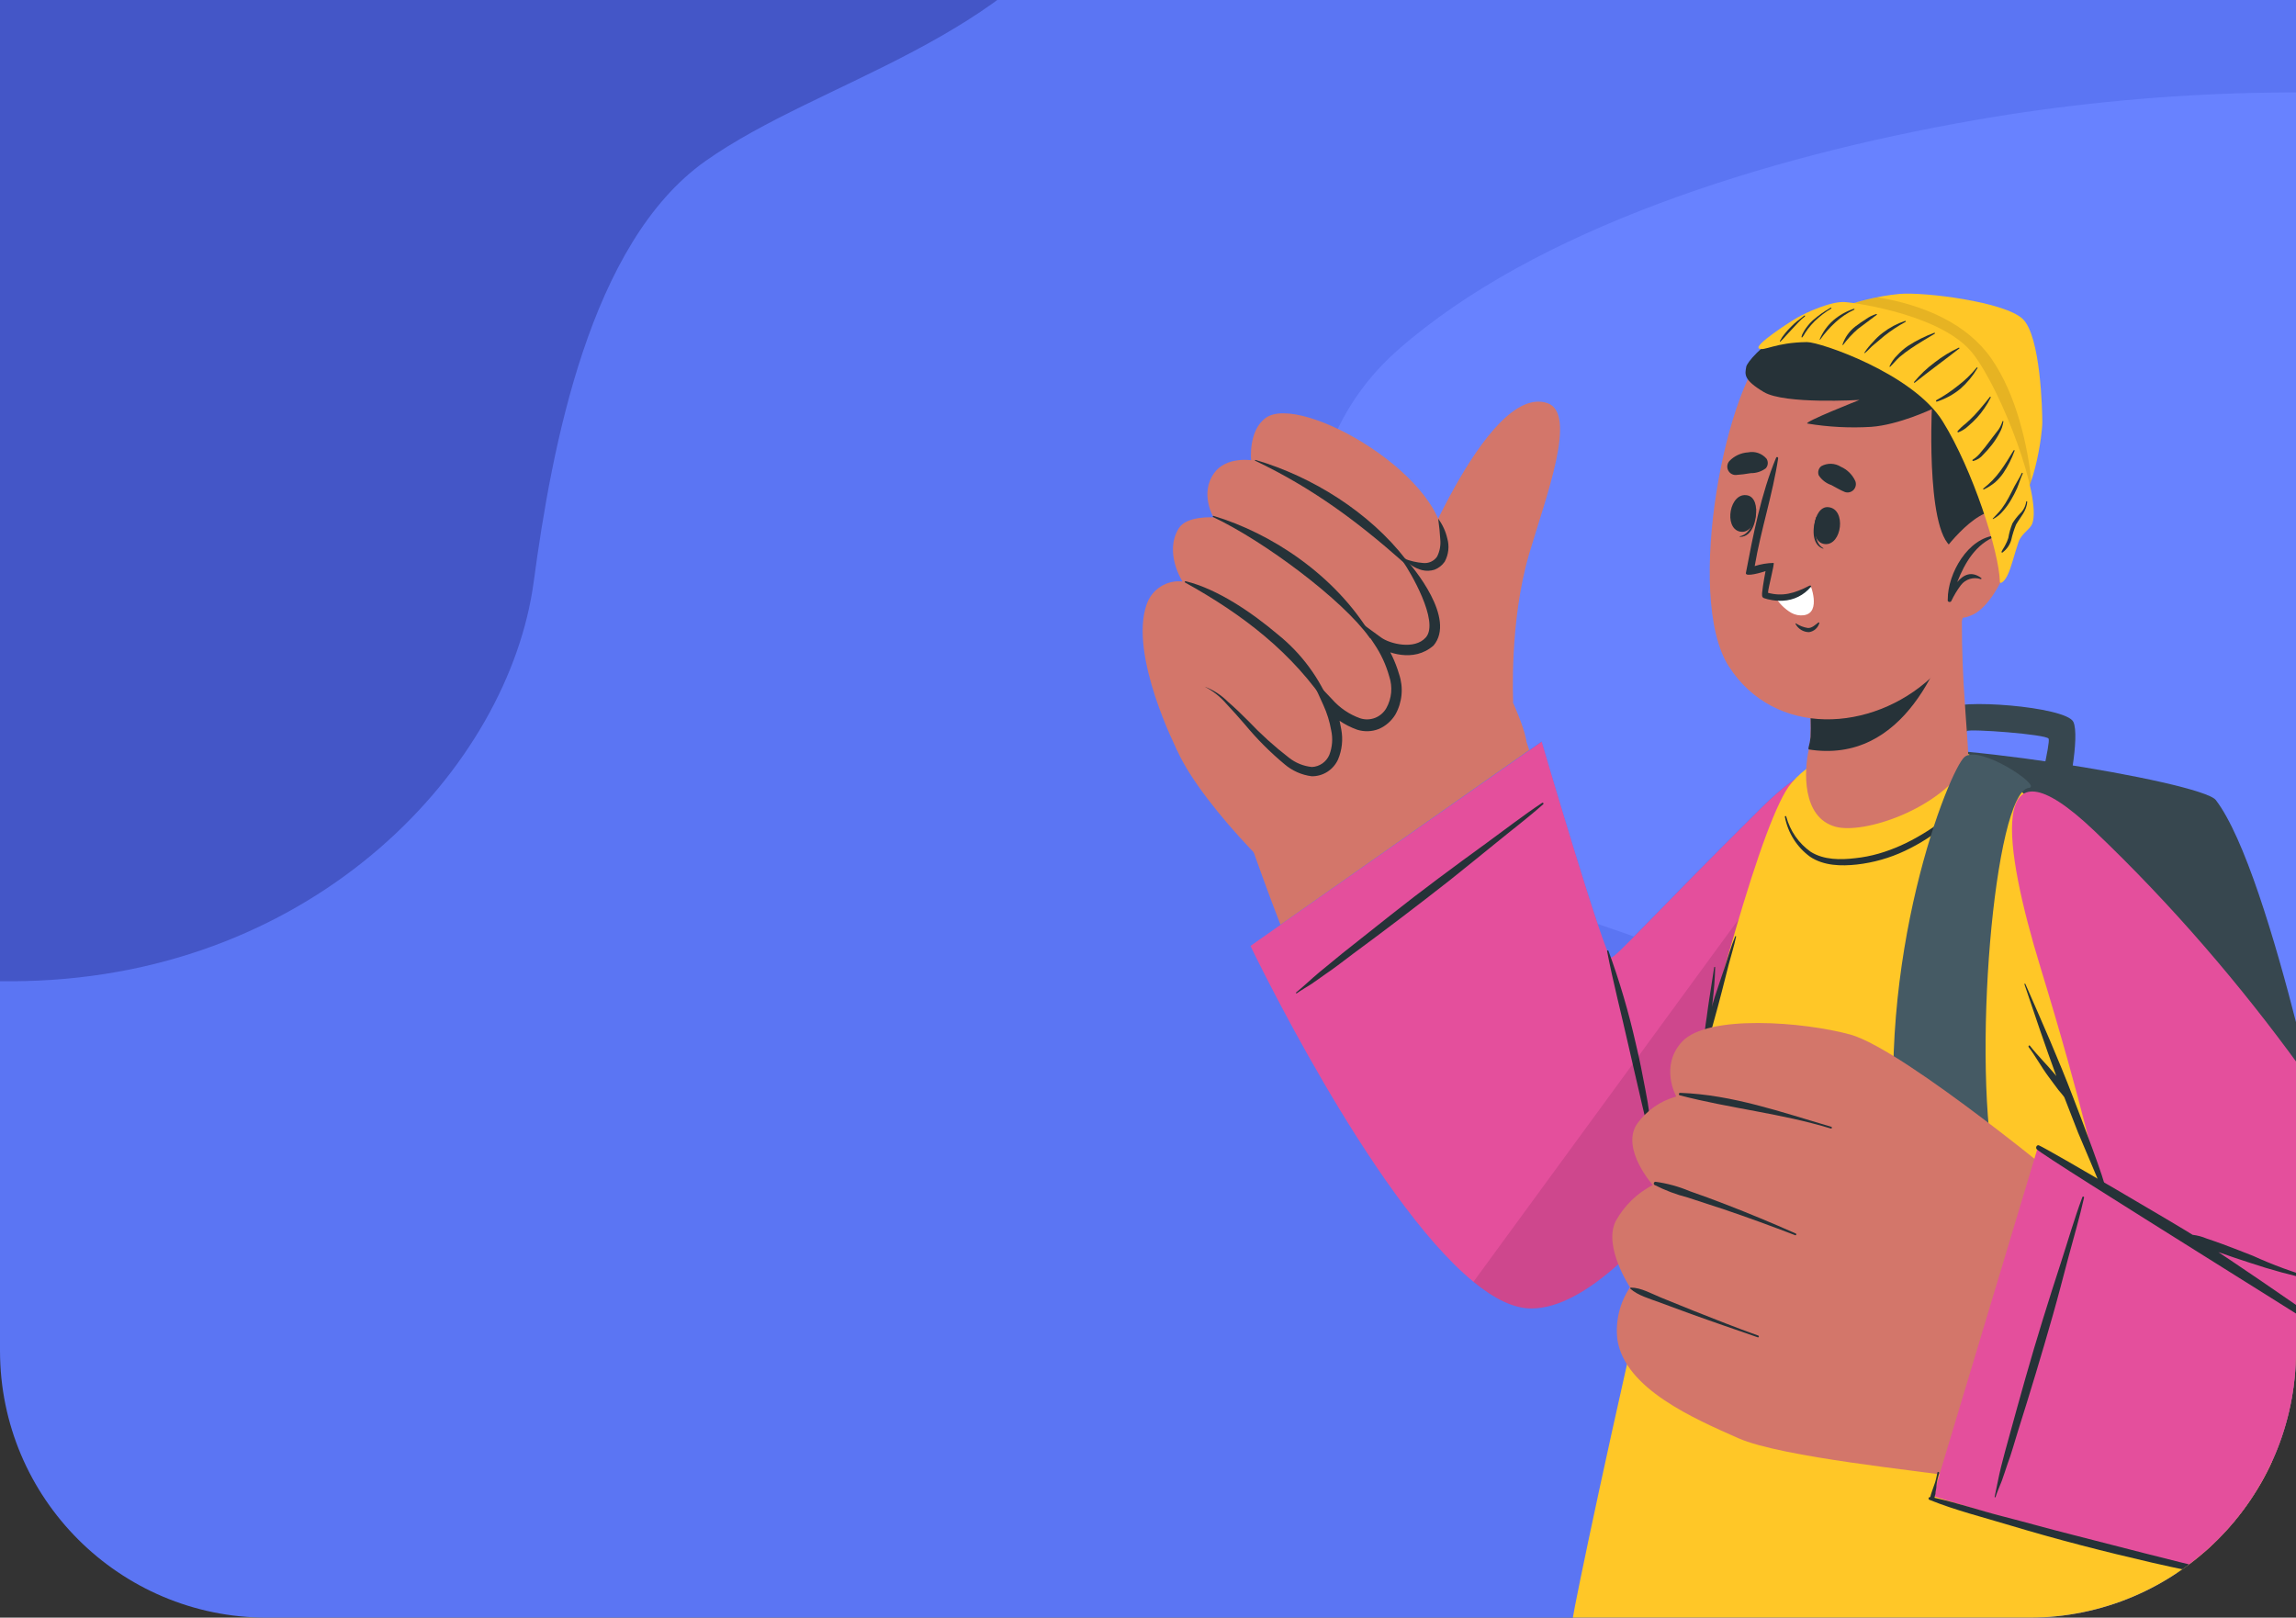 <svg width="430" height="303" viewBox="0 0 430 303" fill="none" xmlns="http://www.w3.org/2000/svg">
<rect x="0" y="0" width="430" height="303" fill="#333333" stroke="none"/>
<g clip-path="url(#clip0_688_144)">
<path d="M430 0H0V253C0 280.614 22.386 303 50 303H380C407.614 303 430 280.614 430 253V0Z" fill="#5B75F3"/>
<path d="M261.806 65.541C227.513 95.694 252.576 158.102 288.335 169.495C314.497 177.814 352.891 191.467 355.928 207.241C358.926 222.881 343.65 244.407 364.797 260.442C385.637 276.272 438.635 247.899 469.899 222.417C506.587 206.24 529.436 168.854 548.26 125.341C555.35 109.322 556.62 93.338 551.993 78.372C551.993 78.372 541.497 44.35 522.138 34.57C506.957 26.918 497.645 24.188 463.234 19.422C437.191 15.832 402.316 16.823 369.883 22.495C330.25 29.403 287.429 43.016 261.806 65.541Z" fill="#6882FF"/>
<path d="M4.707 183.76C59.439 182.454 95.269 143.579 99.947 109.031C103.344 83.769 110.414 45.485 132.155 30.139C153.716 14.932 189.766 7.564 205.935 -20.661C221.909 -48.499 197.743 -81.171 162.495 -93.214C127.122 -105.298 65.721 -89.93 -3.19 -66.61C-28.613 -58.136 -52.071 -45.625 -72.126 -29.844C-72.126 -29.844 -117.723 6.014 -125.463 27.745C-131.508 44.773 -132.384 53.57 -127.949 81.62C-124.57 102.835 -111.684 126.382 -92.852 144.298C-69.874 166.211 -36.183 184.732 4.707 183.76Z" fill="#0E0E5E" fill-opacity="0.3"/>
<path d="M336.075 280.433C336.924 281.895 422.687 297.903 426.966 297.285C427.172 297.259 427.374 297.207 427.568 297.13C432.979 295.442 459.515 276.912 461.531 275.354C466.506 271.465 452.855 237.225 447.833 231.172C444.496 227.152 437.6 224.785 437.6 224.785C437.6 224.785 425.634 163.798 414.989 149.86C412.325 146.375 358.969 137.669 348.795 140.726C344.445 142.034 333.069 150.894 332.55 152.702C331.961 155.39 335.273 278.958 336.075 280.433Z" fill="#37474F"/>
<path d="M336.075 280.432C336.923 281.895 422.687 297.903 426.966 297.284C427.172 297.258 427.374 297.206 427.567 297.13C422.404 273.415 398.095 162.109 397.105 161.276C396.115 160.444 344.916 153.57 332.55 152.749C331.96 155.389 335.273 278.957 336.075 280.432Z" fill="#263238"/>
<path d="M386.377 150.24C387.356 149.538 389.56 137.788 388.299 135.207C386.884 132.317 366.183 130.748 364.663 132.829C363.142 134.91 360.926 146.648 361.491 147.16C362.057 147.671 365.417 148.563 365.983 147.873C366.549 147.184 367.869 137.396 368.341 136.932C368.812 136.468 383.277 137.538 383.666 138.359C384.055 139.18 381.485 148.884 382.004 149.396C382.523 149.907 385.423 150.894 386.377 150.24Z" fill="#37474F"/>
<path d="M347.757 165.475C332.82 199.109 296.711 255.017 280.561 241.174C256.394 220.48 240.054 174.692 233.582 156.175C229.94 145.804 282.317 128.441 285.524 137.86C290.086 151.251 297.242 179.212 301.391 183.172C303.584 185.253 320.713 160.956 333.704 149.432C352.425 132.829 352.578 154.736 347.757 165.475Z" fill="#D3766A"/>
<path d="M220.474 140.583C225.189 151.168 243.085 169.055 249.05 171.695C255.015 174.335 286.515 145.53 285.855 138.882C285.194 132.234 266.403 96.733 255.994 91.31C245.584 85.887 215.641 129.618 220.474 140.583Z" fill="#D3766A"/>
<path d="M283.391 131.437C283.391 131.437 282.636 116.393 286.408 103.667C289.568 92.963 295.462 77.503 289.827 75.516C278.251 71.544 263.562 110.268 263.562 110.268C263.562 110.268 259.801 128.404 270.918 133.352C277.897 136.468 283.391 131.437 283.391 131.437Z" fill="#D3766A"/>
<path d="M270.341 102.894C269.575 108.983 262.903 104.595 262.903 104.595C262.903 104.595 271.001 113.253 267.818 119.223C264.718 124.98 256.843 119.378 256.265 118.985C256.69 119.449 263.928 127.608 260.109 133.257C256.136 139.144 249.18 132.163 248.732 131.711C249.004 132.27 252.387 139.774 248.508 143.426C241.848 149.669 232.676 130.724 225.615 128.607C225.615 128.607 220.687 140.262 220.475 140.571C220.475 140.571 211.386 122.732 214.745 113.217C215.212 111.836 216.133 110.657 217.355 109.876C218.577 109.095 220.028 108.759 221.465 108.924C221.465 108.924 217.928 103.489 220.781 98.934C222.255 96.555 227.277 96.912 227.277 96.912C227.277 96.912 224.601 92.44 227.407 88.587C229.635 85.471 234.315 86.209 234.315 86.209C234.315 86.209 233.725 80.726 237.026 78.288C243.663 73.435 271.956 89.86 270.341 102.894Z" fill="#D3766A"/>
<path d="M235.081 86.304C234.986 86.304 235.022 86.114 235.139 86.15C245.749 89.254 256.465 95.949 263.291 104.798C263.515 105.083 263.138 105.583 262.831 105.309C254.072 97.543 245.679 91.359 235.081 86.304Z" fill="#263238"/>
<path d="M227.171 96.841C227.053 96.782 227.171 96.592 227.265 96.627C238.181 99.898 250.053 107.771 256.737 118.903C256.973 119.284 256.796 119.854 256.501 119.438C251.491 112.374 236.731 101.337 227.171 96.841Z" fill="#263238"/>
<path d="M248.932 132.663C242.118 122.233 232.675 115.061 221.935 109.103C221.794 109.02 221.935 108.83 222.053 108.865C228.089 110.34 234.549 114.812 239.277 118.808C243.742 122.383 247.197 127.079 249.297 132.425C249.38 132.639 249.073 132.889 248.932 132.663Z" fill="#263238"/>
<path d="M263.114 104.583C263.373 104.939 262.572 104.951 262.831 105.308C263.916 106.807 269.669 116.416 267.028 119.401C264.918 121.78 260.261 120.59 258.646 119.401L254.603 116.452L257.385 120.638C258.635 122.49 259.579 124.534 260.179 126.692C260.508 127.665 260.63 128.698 260.537 129.723C260.443 130.748 260.136 131.741 259.636 132.638C259.159 133.474 258.411 134.119 257.518 134.466C256.626 134.812 255.642 134.839 254.732 134.541C252.708 133.821 250.898 132.593 249.475 130.973L245.384 126.668L247.836 132.055C248.53 133.57 249.025 135.169 249.309 136.812C249.645 138.344 249.522 139.942 248.956 141.403C248.678 142.05 248.226 142.604 247.65 143.004C247.075 143.403 246.4 143.632 245.702 143.663C244.128 143.509 242.63 142.902 241.387 141.915C238.671 139.819 236.121 137.512 233.76 135.017C232.581 133.827 231.273 132.567 229.976 131.449C228.739 130.202 227.251 129.237 225.614 128.618C227.148 129.405 228.517 130.483 229.646 131.794C230.825 133.054 232.004 134.363 233.124 135.671C235.365 138.383 237.851 140.88 240.55 143.128C241.996 144.371 243.77 145.16 245.655 145.399C246.693 145.415 247.713 145.125 248.59 144.566C249.467 144.006 250.164 143.2 250.594 142.248C251.342 140.474 251.551 138.516 251.196 136.622C250.901 134.806 250.378 133.036 249.64 131.354L248.001 132.436C249.658 134.37 251.787 135.834 254.178 136.682C255.519 137.105 256.963 137.051 258.269 136.527C259.533 135.969 260.598 135.035 261.322 133.851C261.966 132.709 262.361 131.441 262.481 130.133C262.601 128.825 262.443 127.505 262.018 126.263C261.326 123.903 260.255 121.673 258.847 119.663L257.585 120.852C259.672 122.279 264.729 124.206 268.478 120.912C272.722 115.869 264.694 106.248 263.114 104.583Z" fill="#263238"/>
<path d="M262.901 104.596C264.06 105.071 265.285 105.36 266.532 105.452C267.032 105.508 267.538 105.427 267.996 105.217C268.455 105.008 268.849 104.678 269.138 104.263C269.643 103.265 269.851 102.142 269.739 101.028C269.668 99.838 269.538 98.495 269.35 97.163C270.162 98.255 270.741 99.507 271.047 100.838C271.256 101.563 271.321 102.323 271.238 103.074C271.155 103.825 270.926 104.553 270.564 105.214C270.089 105.894 269.424 106.416 268.654 106.713C267.909 106.947 267.115 106.976 266.355 106.796C265.003 106.448 263.794 105.678 262.901 104.596Z" fill="#263238"/>
<path d="M288.696 138.883L234.184 177.178C234.184 177.178 266.745 245.242 286.868 245.051C306.992 244.861 336.063 193.912 346.131 171.862C356.198 149.812 350.162 131.152 329.886 151.252C309.609 171.351 302.347 179.592 301.687 179.319C300.414 178.796 288.696 138.883 288.696 138.883Z" fill="#407BFF"/>
<path d="M234.185 177.177C234.185 177.177 256.76 224.38 275.952 240.091C279.796 243.243 283.509 245.122 286.881 245.086C307.004 244.908 336.075 193.946 346.143 171.897C352.379 158.255 352.438 145.899 346.768 143.247C343.231 141.605 337.619 143.627 329.898 151.286C309.503 171.504 302.359 179.627 301.699 179.354C300.426 178.83 288.731 138.917 288.731 138.917L234.185 177.177Z" fill="#E44F9C"/>
<path d="M247.081 182.114C248.52 180.925 249.97 179.736 251.431 178.546L260.344 171.482C266.238 166.808 272.309 162.324 278.404 157.9C281.87 155.379 285.265 152.738 288.825 150.372C288.86 150.351 288.901 150.343 288.941 150.351C288.98 150.359 289.016 150.381 289.041 150.413C289.065 150.445 289.078 150.485 289.075 150.526C289.072 150.567 289.055 150.605 289.026 150.633C286.197 153.155 283.131 155.462 280.22 157.852C277.308 160.243 274.325 162.61 271.378 164.988C265.444 169.642 259.448 174.201 253.388 178.665C251.691 179.926 250.029 181.258 248.272 182.435C247.376 183.042 246.527 183.708 245.62 184.302C244.712 184.897 243.757 185.42 242.861 186.051C242.841 186.066 242.815 186.073 242.79 186.07C242.764 186.067 242.741 186.053 242.725 186.033C242.71 186.012 242.703 185.986 242.706 185.961C242.709 185.935 242.723 185.912 242.743 185.896C244.217 184.695 245.596 183.351 247.081 182.114Z" fill="#263238"/>
<path d="M301.228 178.082C303.305 183.748 305.014 189.544 306.344 195.434C307.052 198.348 307.618 201.285 308.172 204.223C308.753 207.136 309.146 210.083 309.351 213.047C309.351 213.154 309.197 213.166 309.162 213.047C308.266 210.217 307.606 207.267 306.946 204.365C306.286 201.464 305.578 198.55 304.93 195.624C303.621 189.785 302.101 183.993 300.969 178.118C300.976 178.09 300.991 178.066 301.012 178.047C301.033 178.028 301.059 178.016 301.087 178.012C301.114 178.008 301.143 178.013 301.168 178.025C301.193 178.038 301.214 178.057 301.228 178.082Z" fill="#263238"/>
<path opacity="0.1" d="M275.952 240.093C279.796 243.244 283.509 245.123 286.881 245.088C307.004 244.909 336.075 193.948 346.143 171.898C352.379 158.257 352.438 145.9 346.768 143.248L275.952 240.093Z" fill="black"/>
<path d="M431.234 303.469H294.485C295.392 297.023 322.778 167.889 334.425 148.207C339.954 138.847 362.647 132.686 377.89 147.541C407.009 175.953 432.343 302.197 431.234 303.469Z" fill="#FFC727"/>
<path d="M311.472 222.93C311.826 221.158 312.203 219.362 312.651 217.638C313.441 214.177 314.301 210.74 315.209 207.303C316.494 202.474 317.873 197.646 319.311 192.841C319.382 192.08 319.524 191.307 319.63 190.546C319.771 189.511 319.901 188.476 320.066 187.442C320.384 185.36 320.726 183.279 321.033 181.198C321.033 181.173 321.042 181.148 321.06 181.131C321.078 181.113 321.102 181.103 321.127 181.103C321.152 181.103 321.176 181.113 321.194 181.131C321.211 181.148 321.221 181.173 321.221 181.198C321.172 183.33 321.011 185.458 320.738 187.573C320.738 187.917 320.643 188.262 320.585 188.607C320.761 188.036 320.926 187.418 321.103 186.871C321.704 184.968 322.376 183.089 323.001 181.198C323.626 179.307 324.18 177.285 324.97 175.394C324.978 175.372 324.994 175.354 325.015 175.344C325.036 175.334 325.06 175.333 325.082 175.341C325.104 175.348 325.122 175.365 325.132 175.386C325.142 175.407 325.143 175.431 325.135 175.454C324.758 177.214 324.215 178.926 323.756 180.663C323.296 182.399 322.883 184.052 322.459 185.753C321.587 189.19 320.585 192.603 319.677 196.028C317.85 202.879 316.14 209.777 314.23 216.603C313.712 218.47 313.193 220.338 312.651 222.205C312.108 224.072 311.578 226.153 310.835 228.044C310.835 228.139 310.635 228.128 310.647 228.044C310.832 226.326 311.107 224.619 311.472 222.93Z" fill="#263238"/>
<path d="M334.542 152.987C335.257 155.648 336.876 157.972 339.116 159.552C341.592 161.098 344.704 161.074 347.474 160.741C353.369 160.134 358.862 157.339 363.708 153.783C365.087 152.761 366.419 151.667 367.739 150.56C369.046 149.493 370.282 148.34 371.441 147.112C371.523 147.028 371.641 147.111 371.559 147.242C370.439 148.432 369.39 149.74 368.258 150.953C367.147 152.122 365.965 153.223 364.721 154.247C362.283 156.309 359.588 158.04 356.705 159.397C353.882 160.724 350.864 161.58 347.769 161.93C344.845 162.251 341.545 162.192 338.986 160.467C336.524 158.674 334.836 155.997 334.271 152.987C334.271 152.969 334.274 152.951 334.281 152.934C334.288 152.918 334.298 152.903 334.311 152.89C334.323 152.877 334.338 152.867 334.355 152.86C334.371 152.853 334.389 152.85 334.407 152.85C334.424 152.85 334.442 152.853 334.458 152.86C334.475 152.867 334.49 152.877 334.502 152.89C334.515 152.903 334.525 152.918 334.532 152.934C334.539 152.951 334.542 152.969 334.542 152.987Z" fill="#263238"/>
<path d="M343.762 154.855C349.031 156.306 363.307 151.608 368.518 142.903C368.872 142.308 368.2 135.838 367.74 127.941C367.492 123.184 367.316 117.797 367.504 112.909C367.504 111.91 336.853 119.152 336.853 119.152C336.853 119.152 339.435 129.523 339.058 138.038C339.018 138.712 338.919 139.38 338.763 140.036C338.763 140.132 338.763 140.239 338.763 140.369C337.891 144.151 337.36 153.107 343.762 154.855Z" fill="#D3766A"/>
<path d="M338.704 140.036C338.712 140.147 338.712 140.258 338.704 140.369C339.737 140.544 340.781 140.639 341.828 140.655C358.745 140.952 365.052 120.092 366.726 112.837C362.011 113.229 337.832 118.926 336.889 119.14C336.889 119.14 339.47 129.499 339.093 138.026C339.022 138.706 338.892 139.379 338.704 140.036Z" fill="#263238"/>
<path d="M371.441 77.575C374.801 88.433 369.272 119.89 361.645 126.931C350.587 137.159 332.385 138.229 323.756 124.79C315.397 111.708 323.308 70.903 331.843 64.493C344.41 55.038 366.502 61.531 371.441 77.575Z" fill="#D3766A"/>
<path d="M340.166 96.829C340.166 96.758 340.319 96.96 340.296 97.043C339.871 99.16 339.73 101.646 341.475 102.68C341.475 102.68 341.475 102.811 341.475 102.787C339.211 102.062 339.423 98.756 340.166 96.829Z" fill="#263238"/>
<path d="M342.429 94.998C345.848 95.331 344.952 102.217 341.769 101.908C338.586 101.599 339.552 94.665 342.429 94.998Z" fill="#263238"/>
<path d="M328.883 95.271C328.883 95.188 328.695 95.342 328.695 95.437C328.482 97.578 327.881 99.992 325.877 100.444C325.806 100.444 325.806 100.575 325.877 100.563C328.247 100.551 329.001 97.376 328.883 95.271Z" fill="#263238"/>
<path d="M327.28 92.785C323.921 92.071 322.753 98.922 325.866 99.576C328.978 100.23 330.098 93.391 327.28 92.785Z" fill="#263238"/>
<path d="M345.505 92.156C344.61 91.787 343.843 91.311 342.983 90.859C342.02 90.537 341.19 89.901 340.625 89.051C340.504 88.75 340.485 88.417 340.571 88.103C340.656 87.789 340.84 87.513 341.096 87.315C341.661 87.005 342.296 86.852 342.938 86.871C343.58 86.889 344.206 87.08 344.751 87.422C345.957 87.953 346.927 88.914 347.474 90.122C347.578 90.401 347.601 90.704 347.54 90.996C347.479 91.288 347.337 91.556 347.13 91.77C346.924 91.983 346.661 92.133 346.374 92.201C346.086 92.269 345.785 92.254 345.505 92.156Z" fill="#263238"/>
<path d="M325.099 88.967C326.04 88.906 326.977 88.791 327.905 88.622C328.909 88.637 329.89 88.32 330.699 87.719C330.914 87.476 331.044 87.169 331.07 86.845C331.095 86.52 331.014 86.196 330.84 85.923C330.42 85.43 329.877 85.061 329.268 84.852C328.658 84.642 328.004 84.602 327.374 84.733C326.058 84.817 324.819 85.389 323.896 86.339C323.69 86.567 323.554 86.852 323.507 87.157C323.46 87.463 323.503 87.775 323.632 88.056C323.76 88.337 323.968 88.573 324.229 88.735C324.49 88.897 324.793 88.978 325.099 88.967Z" fill="#263238"/>
<path d="M340.531 116.607C339.953 117.047 339.352 117.665 338.586 117.63C337.8 117.51 337.048 117.222 336.381 116.785C336.369 116.771 336.351 116.762 336.332 116.761C336.314 116.76 336.295 116.767 336.281 116.779C336.267 116.792 336.258 116.81 336.257 116.829C336.256 116.848 336.263 116.866 336.275 116.88C336.523 117.34 336.889 117.725 337.335 117.993C337.781 118.26 338.291 118.402 338.81 118.403C339.252 118.336 339.666 118.144 340.004 117.85C340.342 117.555 340.59 117.169 340.72 116.738C340.79 116.619 340.613 116.547 340.531 116.607Z" fill="#263238"/>
<path d="M332.373 111.647C333.117 112.938 334.177 114.015 335.45 114.775C336.166 115.181 336.993 115.343 337.808 115.239C339.553 115.013 339.8 113.455 339.67 112.075C339.591 111.341 339.425 110.618 339.175 109.923C337.152 111.224 334.766 111.829 332.373 111.647Z" fill="white"/>
<path d="M339.141 109.923C338.494 110.698 337.694 111.328 336.793 111.774C335.892 112.22 334.909 112.473 333.906 112.516C333.032 112.571 332.154 112.495 331.301 112.29C331.136 112.269 330.974 112.229 330.818 112.171L330.37 112.04C330.259 112.004 330.163 111.932 330.097 111.835C330.031 111.738 329.999 111.622 330.004 111.505C330 111.434 330 111.362 330.004 111.291V111.101C330.169 109.46 330.653 106.974 330.653 106.974C330.028 107.2 326.81 108.163 326.975 107.319C328.318 100.278 329.827 92.441 332.645 85.709C332.666 85.668 332.701 85.636 332.743 85.618C332.785 85.6 332.832 85.597 332.876 85.609C332.921 85.622 332.959 85.649 332.986 85.687C333.012 85.725 333.025 85.77 333.022 85.816C331.985 92.643 329.78 99.243 328.625 106.034C329.77 105.666 330.961 105.466 332.162 105.44C332.386 105.535 331.136 110.197 331.124 110.958V111.041C333.812 111.755 335.993 111.196 338.881 109.697C339.141 109.614 339.294 109.781 339.141 109.923Z" fill="#263238"/>
<path d="M366.667 102.799C360.573 102.799 361.799 76.634 361.799 76.634C361.799 76.634 355.574 79.584 350.458 79.952C346.459 80.197 342.445 79.99 338.492 79.334C337.643 79.096 348.253 74.91 348.253 74.91C348.253 74.91 334.236 75.766 330.334 73.435C326.432 71.104 326.798 70.105 327.045 68.678C327.293 67.251 337.349 55.5 355.456 58.89C358.916 59.442 362.186 60.85 364.976 62.987C367.765 65.125 369.986 67.925 371.442 71.14C371.442 71.14 376.782 80.428 376.476 84.733C376.016 90.513 373.139 102.799 366.667 102.799Z" fill="#263238"/>
<path d="M363.708 103.585C363.708 103.585 370.899 93.523 375.438 96.128C379.977 98.732 374.46 113.373 369.06 115.311C368.386 115.608 367.659 115.764 366.923 115.769C366.187 115.774 365.458 115.629 364.779 115.343C364.101 115.056 363.487 114.633 362.974 114.101C362.462 113.568 362.062 112.936 361.798 112.243L363.708 103.585Z" fill="#D3766A"/>
<path d="M373.799 100.29C373.882 100.29 373.905 100.397 373.799 100.432C370.015 101.907 367.987 105.404 366.549 109.031C367.728 107.639 369.225 106.89 371.064 108.27C371.158 108.341 371.064 108.496 370.958 108.472C370.3 108.249 369.59 108.236 368.925 108.436C368.26 108.637 367.673 109.039 367.245 109.59C366.543 110.524 365.939 111.528 365.441 112.587C365.252 112.92 364.651 112.73 364.781 112.337V112.254C364.769 107.413 368.588 100.694 373.799 100.29Z" fill="#263238"/>
<path d="M343.454 58.129C347.396 56.497 351.555 55.459 355.797 55.049C360.513 54.668 375.366 56.535 378.785 59.711C382.204 62.886 382.487 77.075 382.487 79.144C382.487 81.213 380.99 93.677 376.357 96.472C371.724 99.267 372.301 78.026 365.546 70.641C358.791 63.255 343.454 58.129 343.454 58.129Z" fill="#FFC727"/>
<path opacity="0.1" d="M343.455 58.129C343.455 58.129 358.78 63.266 365.535 70.652C372.29 78.037 371.736 99.278 376.369 96.483C378.408 95.294 379.458 93.32 380.424 90.037C379.776 83.782 377.736 74.041 372.927 67.132C368.412 60.65 360.301 57.094 351.506 55.667C348.759 56.26 346.066 57.083 343.455 58.129Z" fill="black"/>
<path d="M374.542 108.995C374.412 103.31 369.413 87.897 363.837 78.93C358.261 69.962 340.908 64.075 338.433 64.075C332.444 64.135 330.334 65.859 329.414 65.265C328.495 64.67 334.849 60.508 336.582 59.508C338.315 58.51 342.936 56.392 345.529 56.583C348.123 56.773 364.05 59.14 369.543 66.299C375.037 73.459 382.369 93.154 380.625 98.018C380.212 99.207 378.609 99.873 378.031 101.526C377.277 103.703 376.699 106.284 375.968 107.746C375.39 108.983 374.553 109.483 374.542 108.995Z" fill="#FFC727"/>
<path d="M362.647 74.957C364.058 74.181 365.4 73.281 366.655 72.269C367.967 71.28 369.155 70.134 370.192 68.856C370.263 68.761 370.416 68.856 370.345 68.951C369.489 70.408 368.406 71.717 367.139 72.828C365.852 73.887 364.381 74.694 362.8 75.207C362.588 75.314 362.494 75.052 362.647 74.957Z" fill="#263238"/>
<path d="M374.86 103.322C375.037 102.918 375.32 102.573 375.532 102.133C375.776 101.7 375.974 101.241 376.122 100.765C376.276 99.832 376.533 98.918 376.888 98.042C377.284 97.383 377.755 96.772 378.291 96.222C378.928 95.632 379.344 94.838 379.47 93.974C379.47 93.856 379.658 93.867 379.658 93.974C379.576 95.687 378.373 96.853 377.572 98.256C377.188 99.195 376.884 100.166 376.664 101.158C376.395 102.077 375.836 102.883 375.072 103.453C374.978 103.608 374.801 103.477 374.86 103.322Z" fill="#263238"/>
<path d="M373.209 97.138C373.775 96.508 374.388 95.949 374.883 95.283C375.365 94.63 375.798 93.942 376.18 93.225C376.569 92.524 376.899 91.798 377.276 91.085C377.654 90.371 378.255 89.455 378.656 88.599C378.656 88.492 378.868 88.599 378.821 88.706C378.408 89.586 378.137 90.549 377.76 91.453C377.412 92.23 377.018 92.984 376.581 93.713C376.171 94.417 375.694 95.078 375.154 95.687C374.639 96.322 374.002 96.844 373.28 97.221C373.221 97.245 373.174 97.174 373.209 97.138Z" fill="#263238"/>
<path d="M371.441 91.501C372.666 90.552 373.75 89.43 374.659 88.171C375.532 86.981 376.345 85.638 377.123 84.353C377.182 84.258 377.335 84.353 377.3 84.424C376.763 85.911 376.046 87.325 375.166 88.635C374.726 89.262 374.216 89.837 373.645 90.347C373.005 90.869 372.304 91.313 371.559 91.667C371.441 91.715 371.347 91.572 371.441 91.501Z" fill="#263238"/>
<path d="M369.461 86.101C370.065 85.725 370.593 85.237 371.017 84.662C371.535 84.044 372.03 83.473 372.514 82.783C372.997 82.093 373.457 81.594 373.917 80.951C374.42 80.362 374.798 79.674 375.025 78.93C375.032 78.912 375.044 78.896 375.059 78.885C375.075 78.874 375.094 78.868 375.113 78.868C375.132 78.868 375.151 78.874 375.167 78.885C375.183 78.896 375.195 78.912 375.202 78.93C375.103 79.702 374.85 80.447 374.459 81.118C374.062 81.875 373.6 82.595 373.08 83.271C372.564 83.934 372.009 84.566 371.417 85.162C370.934 85.743 370.283 86.159 369.555 86.351C369.413 86.363 369.319 86.172 369.461 86.101Z" fill="#263238"/>
<path d="M368.176 79.31C368.718 78.823 369.26 78.323 369.755 77.8C370.25 77.277 370.746 76.706 371.205 76.147C371.665 75.588 372.207 74.957 372.655 74.363C372.669 74.341 372.692 74.325 372.717 74.32C372.742 74.314 372.769 74.319 372.791 74.333C372.813 74.347 372.828 74.37 372.834 74.395C372.839 74.421 372.834 74.448 372.82 74.47C372.481 75.167 372.087 75.835 371.641 76.468C371.226 77.089 370.765 77.677 370.262 78.228C369.752 78.781 369.209 79.301 368.635 79.786C368.095 80.304 367.458 80.708 366.761 80.975C366.735 80.98 366.709 80.978 366.684 80.968C366.66 80.959 366.639 80.943 366.623 80.922C366.607 80.901 366.597 80.876 366.594 80.85C366.592 80.823 366.596 80.797 366.608 80.773C367.082 80.235 367.607 79.745 368.176 79.31Z" fill="#263238"/>
<path d="M358.473 71.544C359.038 70.864 359.64 70.216 360.277 69.605C360.933 68.985 361.626 68.405 362.352 67.869C363.742 66.785 365.248 65.864 366.843 65.122C366.938 65.122 367.044 65.193 366.95 65.264C364.191 67.429 361.338 69.486 358.603 71.675C358.473 71.746 358.415 71.627 358.473 71.544Z" fill="#263238"/>
<path d="M355.325 66.538C355.922 65.885 356.59 65.302 357.318 64.802C358.864 63.798 360.517 62.972 362.245 62.34C362.267 62.327 362.293 62.324 362.318 62.331C362.342 62.337 362.363 62.353 362.375 62.376C362.388 62.398 362.391 62.424 362.384 62.448C362.378 62.473 362.362 62.494 362.34 62.506C360.843 63.41 359.322 64.29 357.872 65.277C357.153 65.759 356.461 66.279 355.797 66.835C355.137 67.406 354.618 68.108 353.982 68.703C353.982 68.703 353.84 68.703 353.864 68.631C354.211 67.844 354.708 67.133 355.325 66.538Z" fill="#263238"/>
<path d="M350.764 64.075C351.312 63.431 351.929 62.848 352.603 62.339C353.872 61.361 355.295 60.605 356.812 60.103C356.918 60.103 356.977 60.222 356.882 60.281C355.478 61.045 354.141 61.929 352.886 62.922C352.261 63.421 351.707 63.956 351.047 64.468C350.387 64.979 349.868 65.657 349.267 66.121C349.254 66.132 349.238 66.138 349.221 66.136C349.205 66.135 349.189 66.127 349.178 66.115C349.168 66.102 349.162 66.086 349.163 66.069C349.164 66.052 349.172 66.037 349.184 66.026C349.645 65.324 350.174 64.67 350.764 64.075Z" fill="#263238"/>
<path d="M347.522 61.115C348.135 60.663 348.701 60.235 349.397 59.819C350.006 59.374 350.683 59.033 351.401 58.808C351.507 58.808 351.554 58.926 351.472 58.974C350.293 59.842 349.114 60.734 347.935 61.626C346.91 62.525 345.982 63.529 345.165 64.623C345.165 64.623 345.035 64.623 345.059 64.564C345.513 63.188 346.373 61.985 347.522 61.115Z" fill="#263238"/>
<path d="M343.348 59.997C344.483 59.031 345.792 58.295 347.203 57.832C347.309 57.832 347.368 57.963 347.274 57.998C345.981 58.603 344.788 59.405 343.737 60.377C342.678 61.345 341.725 62.425 340.896 63.6C340.896 63.66 340.743 63.6 340.778 63.6C341.348 62.215 342.228 60.982 343.348 59.997Z" fill="#263238"/>
<path d="M337.725 62.268C337.876 61.977 338.049 61.699 338.244 61.436C338.63 60.894 339.073 60.395 339.564 59.949C340.585 59.067 341.691 58.29 342.865 57.63C342.96 57.57 343.054 57.737 342.948 57.796C341.824 58.462 340.784 59.261 339.847 60.175C339.392 60.63 338.967 61.115 338.574 61.626C338.385 61.876 338.209 62.137 338.044 62.399C337.9 62.676 337.73 62.939 337.537 63.184C337.523 63.195 337.507 63.202 337.489 63.204C337.472 63.206 337.454 63.203 337.438 63.196C337.422 63.189 337.409 63.177 337.399 63.162C337.389 63.147 337.384 63.13 337.383 63.112C337.442 62.811 337.558 62.525 337.725 62.268Z" fill="#263238"/>
<path d="M334.331 62.41C334.668 61.992 335.03 61.594 335.415 61.221C335.784 60.834 336.177 60.472 336.594 60.139C337.03 59.806 337.49 59.472 337.915 59.116C338.009 59.032 338.127 59.187 338.021 59.27C337.578 59.612 337.164 59.99 336.783 60.4L335.675 61.589L334.567 62.779C334.219 63.195 333.849 63.592 333.458 63.968C333.399 64.028 333.305 63.968 333.34 63.873C333.615 63.349 333.947 62.859 334.331 62.41Z" fill="#263238"/>
<path d="M379.976 147.576C382.605 147.303 370.793 139.465 367.952 141.761C365.111 144.056 350.835 179.652 355.479 218.28C360.124 256.909 428.888 301.995 431.682 296.215C432.861 293.836 432.047 288.009 430.197 285.844C427.579 282.788 379.328 244.813 373.893 220.861C369.084 199.561 373.516 148.242 379.976 147.576Z" fill="#455A64"/>
<path d="M403.93 167.818C447.443 214.07 486.747 293.42 463.028 297.547C442.527 301.115 378.148 282.264 362.293 275.462C355.361 272.5 373.468 213.618 380.671 217.281C386.908 220.409 395.089 223.846 396.067 223.775C398.154 223.632 389.513 195.339 381.921 171.232C370.804 135.612 387.591 150.455 403.93 167.818Z" fill="#D3766A"/>
<path d="M315.021 195.113C310.765 199.715 313.936 205.388 313.936 205.388C310.936 206.202 308.313 208.049 306.521 210.609C303.574 215.271 309.539 221.967 309.539 221.967C306.602 223.476 304.179 225.837 302.584 228.746C300.226 233.503 305.272 241.115 305.272 241.115C303.335 243.999 302.498 247.492 302.914 250.95C304.34 260.156 317.32 265.733 325.525 269.373C333.73 273.012 360.408 275.545 365.441 276.508L389.019 223.525C389.019 223.525 356.789 196.659 346.579 193.793C337.844 191.39 319.795 189.951 315.021 195.113Z" fill="#D3766A"/>
<path d="M314.679 204.698C324.475 205.054 333.647 208.325 342.972 211.06C343.014 211.073 343.05 211.102 343.071 211.141C343.092 211.18 343.096 211.226 343.084 211.269C343.071 211.311 343.043 211.347 343.004 211.368C342.965 211.389 342.92 211.394 342.878 211.381C333.623 208.551 323.945 207.611 314.585 205.161C314.529 205.144 314.481 205.106 314.451 205.055C314.421 205.005 314.411 204.944 314.423 204.886C314.435 204.828 314.468 204.777 314.515 204.742C314.562 204.707 314.621 204.691 314.679 204.698Z" fill="#263238"/>
<path d="M310.01 221.349C312.231 221.649 314.404 222.245 316.47 223.121C318.71 223.894 320.926 224.715 323.143 225.571C327.575 227.284 331.965 229.107 336.311 231.042C336.499 231.125 336.417 231.446 336.205 231.363C331.784 229.674 327.339 228.033 322.86 226.523C320.62 225.777 318.368 225.04 316.105 224.31C313.93 223.754 311.822 222.956 309.821 221.932C309.777 221.887 309.746 221.83 309.732 221.769C309.717 221.707 309.72 221.643 309.74 221.583C309.759 221.522 309.795 221.469 309.842 221.428C309.89 221.386 309.948 221.359 310.01 221.349Z" fill="#263238"/>
<path d="M305.424 241.174C307.346 241.174 309.385 242.364 311.153 243.077C313.146 243.898 315.161 244.718 317.166 245.515C321.197 247.109 325.217 248.714 329.296 250.165C329.497 250.237 329.402 250.57 329.19 250.486C325.04 249.036 320.879 247.632 316.741 246.134L310.658 243.898C308.949 243.256 306.721 242.649 305.33 241.376C305.317 241.358 305.31 241.336 305.309 241.314C305.307 241.291 305.311 241.269 305.321 241.249C305.33 241.228 305.344 241.211 305.363 241.198C305.381 241.185 305.402 241.177 305.424 241.174Z" fill="#263238"/>
<path d="M381.756 214.546L362.01 280.231C362.01 280.231 452.253 308.774 467.296 297.785C482.338 286.795 450.426 211.061 392.26 155.652C371.866 136.207 375.261 158.732 382.145 181.21C390.115 207.243 393.05 221.337 393.05 221.337L381.756 214.546Z" fill="#E44F9C"/>
<path d="M381.85 214.533C383.913 215.437 408.894 230.137 410.638 231.291C411.534 231.397 412.411 231.629 413.244 231.98C414.246 232.325 415.248 232.658 416.238 233.027C418.148 233.752 420.057 234.466 421.944 235.227C425.67 236.924 429.516 238.339 433.45 239.461C433.662 239.461 433.556 239.83 433.343 239.782C429.284 238.933 425.276 237.845 421.342 236.523C419.362 235.893 417.393 235.215 415.448 234.525L417.523 235.905C425.634 241.328 433.615 246.965 441.678 252.46C446.264 255.588 450.826 258.763 455.459 261.82C455.497 261.843 455.523 261.881 455.533 261.925C455.543 261.968 455.536 262.014 455.512 262.052C455.489 262.09 455.451 262.116 455.408 262.127C455.365 262.137 455.32 262.129 455.282 262.105C439.002 251.402 383.371 217.102 381.449 215.271C381.155 214.95 381.473 214.379 381.85 214.533Z" fill="#263238"/>
<path d="M380.165 195.874C381.638 197.765 383.383 199.442 384.88 201.261C384.963 201.369 385.045 201.464 385.116 201.571C383.018 195.862 381.072 190.106 379.139 184.35C379.137 184.33 379.142 184.309 379.152 184.292C379.162 184.275 379.177 184.261 379.196 184.253C379.214 184.245 379.235 184.244 379.254 184.248C379.273 184.252 379.291 184.263 379.304 184.278C382.393 191.331 385.517 198.371 388.264 205.567C389.655 209.135 394.547 222.038 394.264 222.514C394.099 222.788 393.828 222.907 393.616 222.633C393.616 222.562 389.466 212.845 389.195 212.167C388.33 209.987 387.482 207.807 386.649 205.626L386.542 205.424C386.236 204.996 385.882 204.615 385.564 204.235C384.904 203.378 384.279 202.51 383.631 201.642C382.31 199.87 381.273 197.908 379.941 196.147C379.799 195.945 380.035 195.707 380.165 195.874Z" fill="#263238"/>
<path d="M361.504 280.421C361.581 280.069 361.683 279.723 361.81 279.386C361.94 278.994 362.081 278.601 362.223 278.197C362.375 277.811 362.497 277.413 362.588 277.008C362.671 276.603 362.765 276.187 362.847 275.818C362.847 275.604 363.225 275.699 363.166 275.914C363.071 276.306 362.965 276.687 362.859 277.103C362.765 277.494 362.698 277.891 362.659 278.292C362.659 278.685 362.565 279.077 362.494 279.481C362.494 279.66 362.494 279.85 362.411 280.029C362.329 280.207 362.352 280.385 362.305 280.552C366.573 281.491 370.793 282.93 375.025 284.013C379.257 285.095 383.82 286.391 388.229 287.497C397.129 289.781 406.03 292.1 414.966 294.241C420.07 295.43 425.151 296.762 430.291 297.809C430.503 297.809 430.409 298.177 430.197 298.13C421.167 296.31 412.089 294.788 403.083 292.706C394.076 290.625 385.211 288.354 376.405 285.701C371.418 284.191 366.207 282.895 361.386 280.944C361.352 280.936 361.319 280.922 361.291 280.902C361.262 280.881 361.238 280.855 361.22 280.826C361.201 280.796 361.188 280.763 361.182 280.728C361.177 280.693 361.178 280.658 361.185 280.623C361.193 280.589 361.207 280.556 361.228 280.528C361.248 280.499 361.273 280.474 361.303 280.456C361.332 280.437 361.365 280.424 361.4 280.418C361.434 280.412 361.469 280.413 361.504 280.421Z" fill="#263238"/>
<path d="M374.777 274.688C375.237 272.857 375.732 271.049 376.239 269.229C377.241 265.554 378.267 261.891 379.304 258.216C381.367 250.926 383.619 243.707 385.965 236.512C387.297 232.42 388.488 228.258 389.985 224.238C389.997 224.195 390.026 224.16 390.065 224.138C390.104 224.117 390.149 224.112 390.191 224.125C390.233 224.138 390.269 224.167 390.29 224.206C390.311 224.245 390.316 224.291 390.303 224.333C389.478 228.056 388.382 231.719 387.403 235.394C386.425 239.069 385.482 242.767 384.432 246.442C382.369 253.721 380.165 260.964 377.89 268.183C377.253 270.204 376.711 272.274 375.956 274.272C375.591 275.295 375.296 276.341 374.907 277.364C374.518 278.387 374.058 279.374 373.728 280.409C373.722 280.427 373.709 280.442 373.694 280.454C373.678 280.465 373.659 280.471 373.64 280.471C373.621 280.471 373.602 280.465 373.586 280.454C373.57 280.442 373.558 280.427 373.551 280.409C373.976 278.47 374.306 276.567 374.777 274.688Z" fill="#263238"/>
</g>
<defs>
<clipPath id="clip0_688_144">
<path d="M430 0H0V253C0 280.614 22.386 303 50 303H380C407.614 303 430 280.614 430 253V0Z" fill="white"/>
</clipPath>
</defs>
</svg>

